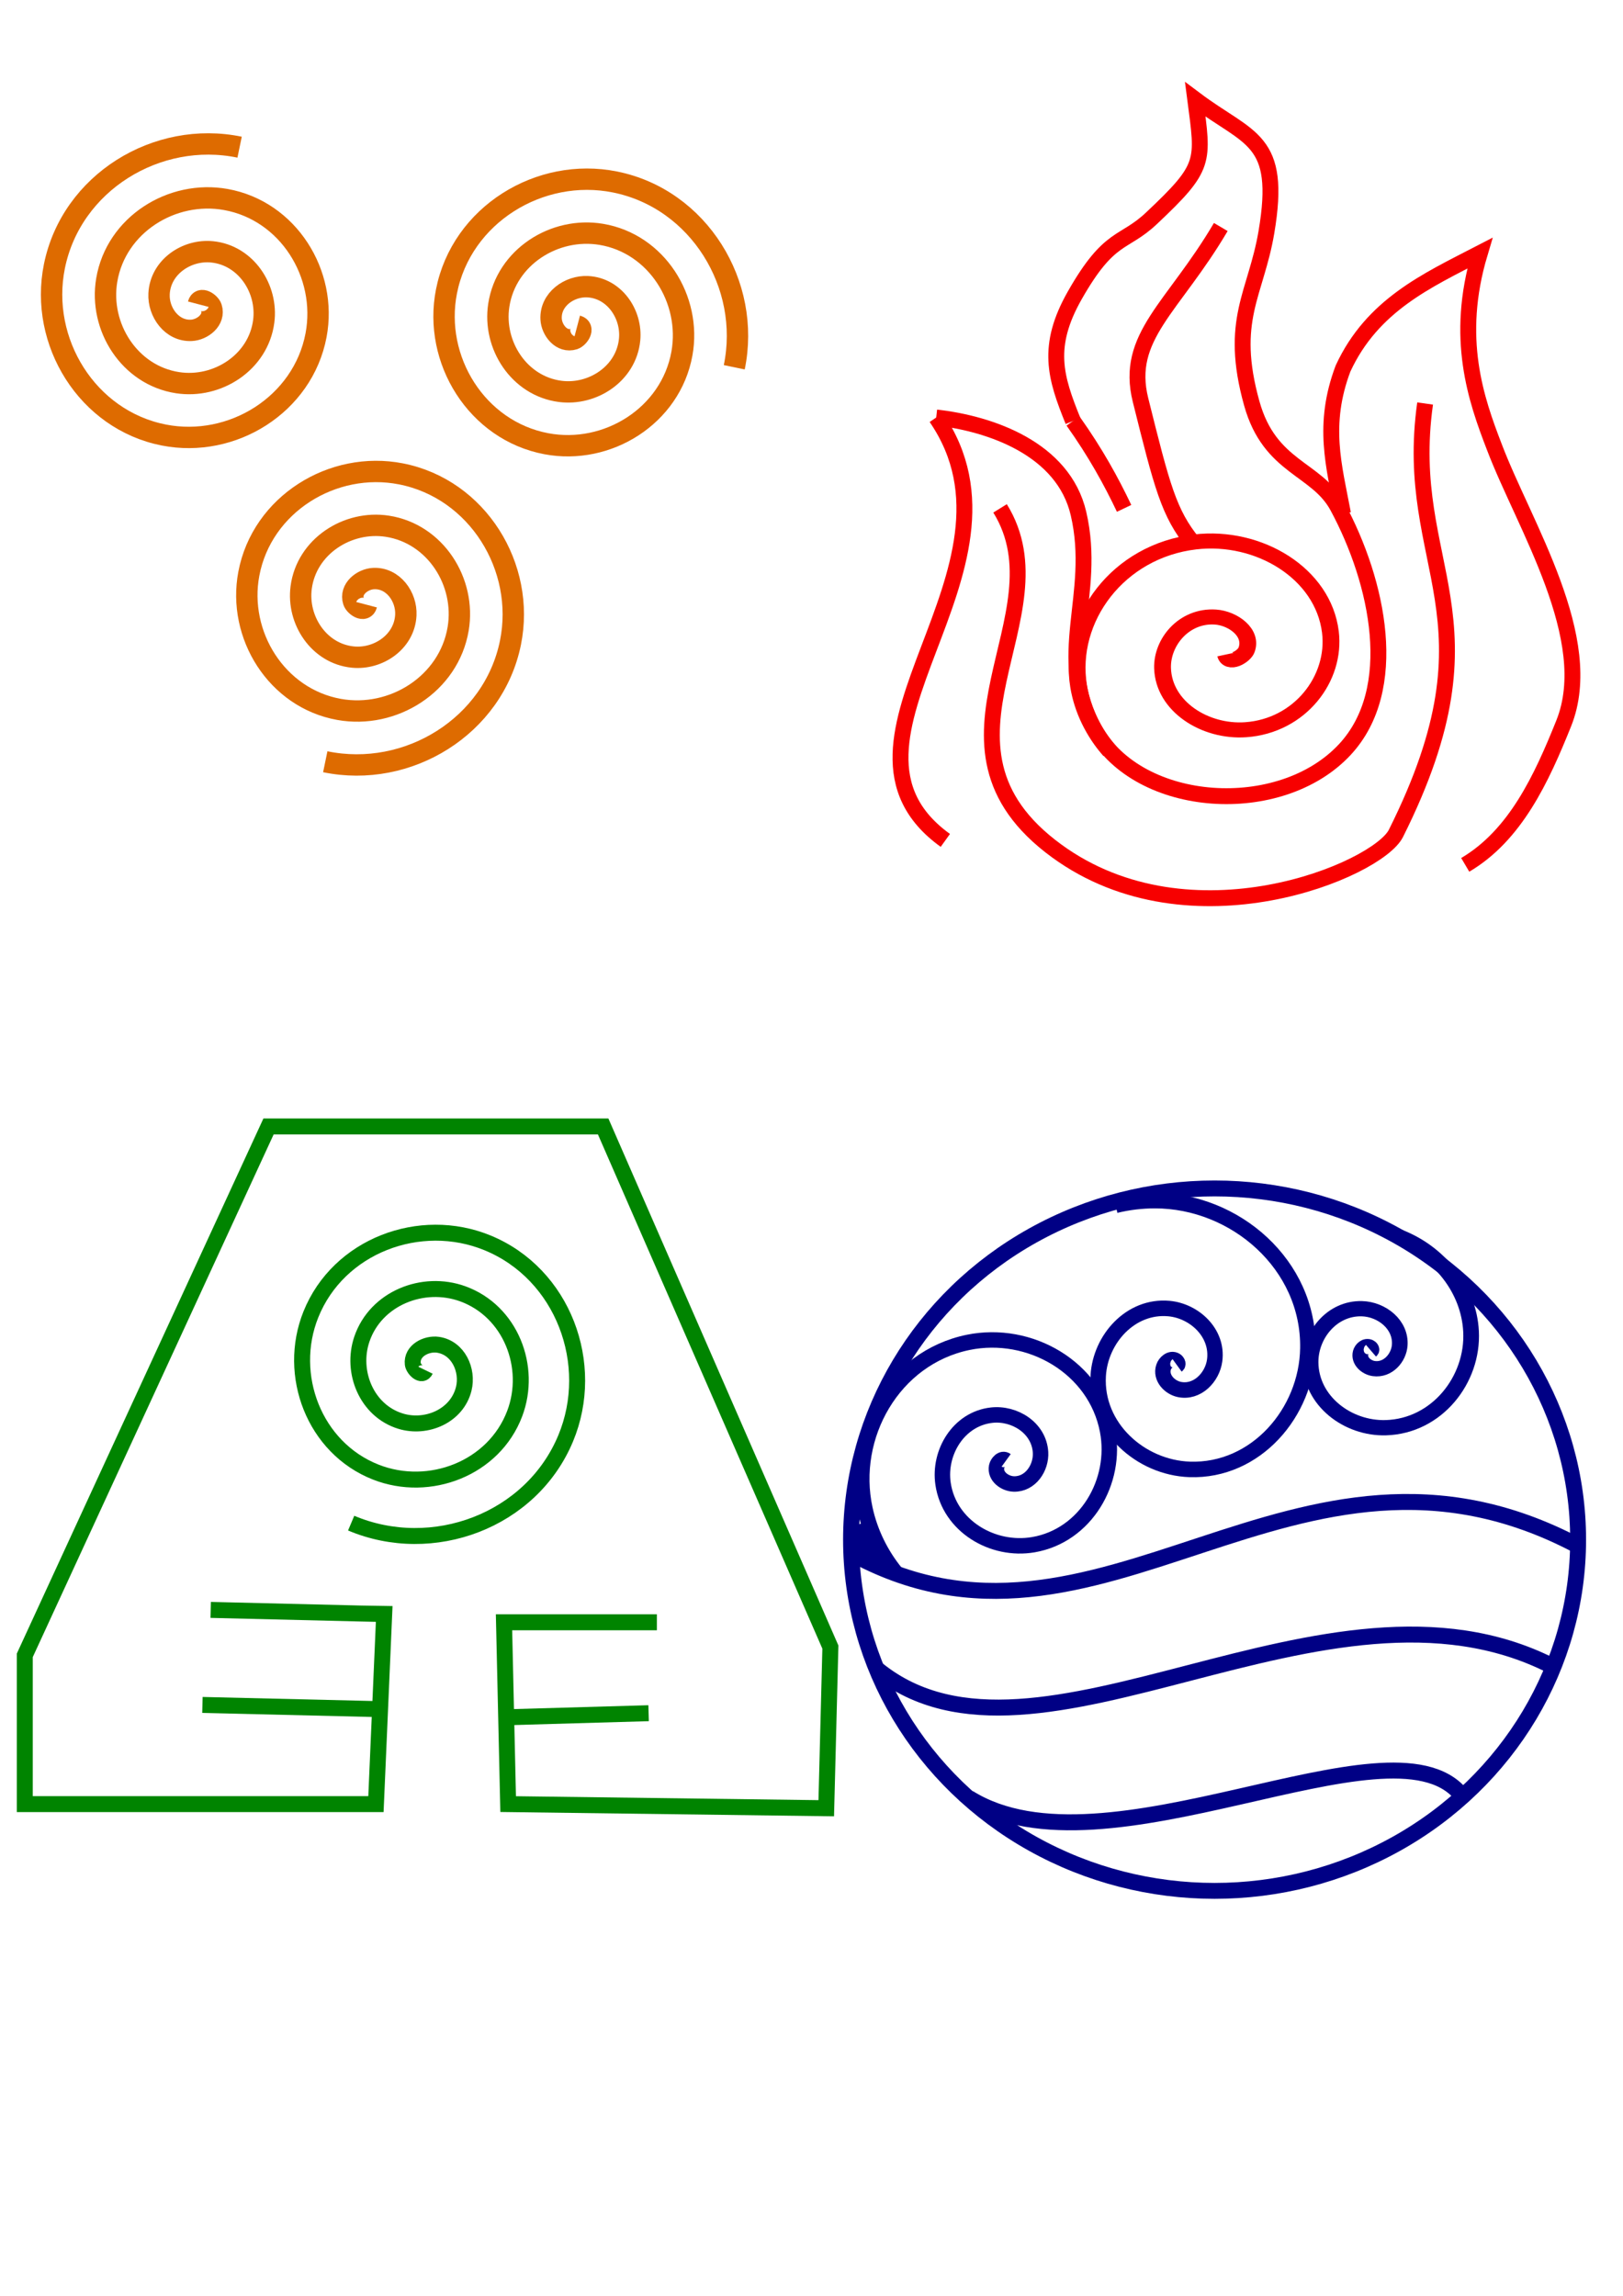 <?xml version="1.0" encoding="UTF-8" standalone="no"?>
<!-- Created with Inkscape (http://www.inkscape.org/) -->

<svg
   xmlns:osb="http://www.openswatchbook.org/uri/2009/osb"
   xmlns:dc="http://purl.org/dc/elements/1.1/"
   xmlns:cc="http://creativecommons.org/ns#"
   xmlns:rdf="http://www.w3.org/1999/02/22-rdf-syntax-ns#"
   xmlns:svg="http://www.w3.org/2000/svg"
   xmlns="http://www.w3.org/2000/svg"
   xmlns:sodipodi="http://sodipodi.sourceforge.net/DTD/sodipodi-0.dtd"
   xmlns:inkscape="http://www.inkscape.org/namespaces/inkscape"
   width="210mm"
   height="297mm"
   viewBox="0 0 210 297"
   version="1.1"
   id="svg8"
   inkscape:version="0.92.4 (5da689c313, 2019-01-14)"
   sodipodi:docname="avatar_elements.svg">
  <defs
     id="defs2">
    <linearGradient
       id="linearGradient831"
       osb:paint="solid">
      <stop
         style="stop-color:#ffffff;stop-opacity:1;"
         offset="0"
         id="stop829" />
    </linearGradient>
  </defs>
  <sodipodi:namedview
     id="base"
     pagecolor="#ffffff"
     bordercolor="#666666"
     borderopacity="1.0"
     inkscape:pageopacity="0.0"
     inkscape:pageshadow="2"
     inkscape:zoom="0.35"
     inkscape:cx="411.28425"
     inkscape:cy="965.42399"
     inkscape:document-units="mm"
     inkscape:current-layer="layer1"
     showgrid="false"
     inkscape:window-width="1920"
     inkscape:window-height="1001"
     inkscape:window-x="-9"
     inkscape:window-y="-9"
     inkscape:window-maximized="1" />
  <g
     inkscape:label="Layer 1"
     inkscape:groupmode="layer"
     id="layer1">
    <path
       style="fill:none;fill-rule:evenodd;stroke:#de6b00;stroke-width:2.765;stroke-miterlimit:4;stroke-dasharray:none;stroke-opacity:1"
       d="m 25.658,39.352 c 0.268,-1.018 1.505,-0.141 1.693,0.445 0.509,1.59 -1.162,2.868 -2.584,2.94 -2.542,0.129 -4.301,-2.36 -4.187,-4.722 0.167,-3.466 3.569,-5.763 6.86,-5.434 4.387,0.438 7.236,4.781 6.682,8.998 -0.698,5.307 -5.994,8.715 -11.136,7.929 -6.228,-0.952 -10.197,-7.208 -9.176,-13.274 1.202,-7.149 8.423,-11.68 15.413,-10.424 8.07,1.451 13.166,9.638 11.671,17.551 C 39.194,52.352 30.039,58.013 21.203,56.279 11.291,54.334 5.065,44.211 7.038,34.452 9.229,23.618 20.322,16.826 31.003,19.04"
       id="path840" />
    <path
       transform="rotate(90,94.079,38.283)"
       style="fill:none;fill-rule:evenodd;stroke:#de6b00;stroke-width:2.765;stroke-miterlimit:4;stroke-dasharray:none;stroke-opacity:1"
       d="m 97.962,57.669 c 0.268,-1.018 1.505,-0.141 1.693,0.445 0.509,1.59 -1.162,2.868 -2.584,2.94 -2.542,0.129 -4.301,-2.36 -4.187,-4.722 0.167,-3.466 3.569,-5.763 6.86,-5.434 4.387,0.438 7.236,4.781 6.682,8.998 -0.698,5.307 -5.994,8.715 -11.136,7.929 -6.228,-0.952 -10.197,-7.208 -9.176,-13.274 1.202,-7.149 8.423,-11.68 15.413,-10.424 8.07,1.451 13.166,9.638 11.671,17.551 C 111.498,70.669 102.344,76.329 93.508,74.596 83.595,72.651 77.369,62.527 79.342,52.769 81.533,41.935 92.626,35.143 103.308,37.356"
       id="path840-1" />
    <path
       transform="scale(-1)"
       style="fill:none;fill-rule:evenodd;stroke:#de6b00;stroke-width:2.765;stroke-miterlimit:4;stroke-dasharray:none;stroke-opacity:1"
       d="m -47.433,-78.231 c 0.268,-1.018 1.505,-0.141 1.693,0.445 0.509,1.59 -1.162,2.868 -2.584,2.94 -2.542,0.129 -4.301,-2.36 -4.187,-4.722 0.167,-3.466 3.569,-5.763 6.86,-5.434 4.387,0.438 7.236,4.781 6.682,8.998 -0.698,5.307 -5.994,8.715 -11.136,7.929 -6.228,-0.952 -10.197,-7.208 -9.176,-13.274 1.202,-7.149 8.423,-11.68 15.413,-10.424 8.07,1.451 13.166,9.638 11.671,17.551 -1.698,8.991 -10.853,14.652 -19.689,12.918 -9.913,-1.945 -16.139,-12.068 -14.165,-21.827 2.191,-10.834 13.284,-17.626 23.965,-15.413"
       id="path840-6" />
    <path
       sodipodi:type="spiral"
       style="fill:none;fill-rule:evenodd;stroke:#008400;stroke-width:2.065;stroke-miterlimit:4;stroke-dasharray:none;stroke-opacity:1"
       id="path875"
       sodipodi:cx="55.057529"
       sodipodi:cy="177.26324"
       sodipodi:expansion="1"
       sodipodi:revolution="3"
       sodipodi:radius="21.994188"
       sodipodi:argument="-16.825981"
       sodipodi:t0="0"
       d="m 55.058,177.263 c -0.482,0.992 -1.575,-0.161 -1.648,-0.802 -0.199,-1.736 1.777,-2.709 3.252,-2.495 2.638,0.384 3.938,3.299 3.341,5.702 -0.877,3.526 -4.838,5.194 -8.152,4.187 -4.417,-1.342 -6.461,-6.382 -5.034,-10.602 1.796,-5.31 7.929,-7.733 13.052,-5.88 6.204,2.244 9.008,9.478 6.726,15.502 -2.689,7.099 -11.027,10.285 -17.952,7.573 -7.994,-3.132 -11.564,-12.577 -8.419,-20.402 3.573,-8.89 14.128,-12.843 22.852,-9.265 9.787,4.014 14.123,15.679 10.112,25.302 -4.454,10.683 -17.23,15.404 -27.751,10.958" />
    <path
       style="fill:none;stroke:#008400;stroke-width:2.065;stroke-linecap:butt;stroke-linejoin:miter;stroke-miterlimit:4;stroke-dasharray:none;stroke-opacity:1"
       d="m 27.261,208.267 c 21.916,0.535 22.451,0.535 22.451,0.535 l -1.069,24.589 H 3.207 V 214.146 L 34.745,145.725 h 43.298 l 29.4,67.352 -0.535,20.847 -41.159,-0.535 -0.535,-23.52 h 19.778"
       id="path877"
       inkscape:connector-curvature="0" />
    <path
       style="fill:none;stroke:#008400;stroke-width:2.065;stroke-linecap:butt;stroke-linejoin:miter;stroke-miterlimit:4;stroke-dasharray:none;stroke-opacity:1"
       d="M 65.214,222.165 C 83.923,221.63 83.923,221.63 83.923,221.63"
       id="path879"
       inkscape:connector-curvature="0" />
    <path
       style="fill:none;stroke:#008400;stroke-width:2.065;stroke-linecap:butt;stroke-linejoin:miter;stroke-miterlimit:4;stroke-dasharray:none;stroke-opacity:1"
       d="M 48.643,221.095 26.192,220.561"
       id="path881"
       inkscape:connector-curvature="0" />
    <path
       style="fill:none;stroke:#f70000;stroke-width:2.056;stroke-linecap:butt;stroke-linejoin:miter;stroke-miterlimit:4;stroke-dasharray:none;stroke-opacity:1"
       d="M 122.317,108.719 C 104.474,95.873 134.77,73.893 121.137,54.01"
       id="path4665"
       inkscape:connector-curvature="0"
       sodipodi:nodetypes="cc" />
    <path
       style="fill:none;stroke:#f70000;stroke-width:2.056;stroke-linecap:butt;stroke-linejoin:miter;stroke-miterlimit:4;stroke-dasharray:none;stroke-opacity:1"
       d="m 121.137,54.01 c 7.021,0.785 16.46,4.04 18.411,12.434 2.474,10.647 -3.27,18.384 2.124,28.033 5.728,10.244 23.985,11.472 32.337,2.487 7.256,-7.808 4.345,-21.611 -0.944,-31.424 -2.703,-5.015 -8.756,-4.978 -11.094,-13.338 -3.022,-10.811 0.531,-14.146 1.888,-22.155 2.071,-12.226 -2.191,-11.918 -9.205,-17.181 1.056,8.131 1.44,8.676 -5.665,15.373 -3.648,3.438 -5.412,2.036 -9.913,9.947 -3.766,6.619 -2.534,10.622 -0.236,16.277"
       id="path4667"
       inkscape:connector-curvature="0"
       sodipodi:nodetypes="csssssscssc" />
    <path
       sodipodi:type="spiral"
       style="fill:none;fill-rule:evenodd;stroke:#f70000;stroke-width:1.343;stroke-miterlimit:4;stroke-dasharray:none;stroke-opacity:1"
       id="path4671"
       sodipodi:cx="173.19066"
       sodipodi:cy="-83.494675"
       sodipodi:expansion="1"
       sodipodi:revolution="1.8320848"
       sodipodi:radius="12.639023"
       sodipodi:argument="-13.90094"
       sodipodi:t0="0"
       d="m 173.191,-83.495 c 0.243,-1.009 1.48,-0.17 1.677,0.404 0.534,1.556 -1.085,2.849 -2.484,2.95 -2.502,0.18 -4.286,-2.235 -4.223,-4.564 0.093,-3.418 3.396,-5.751 6.645,-5.496 4.331,0.34 7.228,4.559 6.769,8.725 -0.577,5.243 -5.724,8.71 -10.806,8.042 -6.155,-0.808 -10.195,-6.889 -9.316,-12.886 0.31,-2.114 1.189,-4.128 2.507,-5.808"
       transform="matrix(1.619,0,0,-1.449,-121.83,-36.299)" />
    <path
       style="fill:none;stroke:#f70000;stroke-width:2.056;stroke-linecap:butt;stroke-linejoin:miter;stroke-miterlimit:4;stroke-dasharray:none;stroke-opacity:1"
       d="m 154.417,70.287 c -3.196,-3.903 -4.06,-7.378 -6.845,-18.538 -2.05,-8.215 4.254,-11.951 10.385,-22.381"
       id="path4673"
       inkscape:connector-curvature="0"
       sodipodi:nodetypes="csc" />
    <path
       style="fill:none;stroke:#f70000;stroke-width:2.056;stroke-linecap:butt;stroke-linejoin:miter;stroke-miterlimit:4;stroke-dasharray:none;stroke-opacity:1"
       d="m 138.839,54.462 c 2.925,4.114 4.937,7.79 6.609,11.304"
       id="path4675"
       inkscape:connector-curvature="0"
       sodipodi:nodetypes="cc" />
    <path
       style="fill:none;stroke:#f70000;stroke-width:2.056;stroke-linecap:butt;stroke-linejoin:miter;stroke-miterlimit:4;stroke-dasharray:none;stroke-opacity:1"
       d="m 173.772,66.444 c -1.171,-6.193 -2.735,-11.502 -10e-6,-18.764 3.791,-8.206 10.864,-11.384 17.703,-14.921 -3.286,10.987 -0.49,18.93 1.888,25.094 3.819,10.067 13.34,24.819 8.969,35.719 -2.877,7.175 -6.261,14.486 -12.746,18.312"
       id="path4677"
       inkscape:connector-curvature="0"
       sodipodi:nodetypes="ccccsc" />
    <path
       style="fill:none;stroke:#f70000;stroke-width:2.056;stroke-linecap:butt;stroke-linejoin:miter;stroke-miterlimit:4;stroke-dasharray:none;stroke-opacity:1"
       d="m 129.398,65.765 c 8.674,14.004 -11.593,30.512 7.317,44.31 17.382,12.684 41.528,2.481 43.902,-2.261 14.088,-28.135 0.79,-34.314 3.777,-55.614"
       id="path4679"
       inkscape:connector-curvature="0"
       sodipodi:nodetypes="cssc" />
    <ellipse
       style="fill:#00ffff;fill-opacity:0;stroke:#000085;stroke-width:2.056;stroke-miterlimit:4;stroke-dasharray:none;stroke-opacity:1"
       id="path4681"
       cx="157.154"
       cy="199.179"
       rx="47.039"
       ry="45.436" />
    <path
       style="fill:none;stroke:#000085;stroke-width:2.065;stroke-linecap:butt;stroke-linejoin:miter;stroke-miterlimit:4;stroke-dasharray:none;stroke-opacity:1"
       d="m 109.848,200.783 c 32.514,18.181 57.524,-20.308 94.346,-0.802"
       id="path4683"
       inkscape:connector-curvature="0"
       sodipodi:nodetypes="cc" />
    <path
       style="fill:none;stroke:#000085;stroke-width:2.065;stroke-linecap:butt;stroke-linejoin:miter;stroke-miterlimit:4;stroke-dasharray:none;stroke-opacity:1"
       d="m 113.59,216.017 c 20.575,16.497 57.983,-15.286 87.13,-0.535"
       id="path4685"
       inkscape:connector-curvature="0"
       sodipodi:nodetypes="cc" />
    <path
       style="fill:none;stroke:#000085;stroke-width:2.065;stroke-linecap:butt;stroke-linejoin:miter;stroke-miterlimit:4;stroke-dasharray:none;stroke-opacity:1"
       d="m 125.349,232.588 c 17.664,11.039 54.413,-11.258 63.61,-0.535"
       id="path4687"
       inkscape:connector-curvature="0"
       sodipodi:nodetypes="cc" />
    <path
       sodipodi:type="spiral"
       style="fill:none;fill-rule:evenodd;stroke:#000085;stroke-width:1.436;stroke-miterlimit:4;stroke-dasharray:none;stroke-opacity:1"
       id="path4697"
       sodipodi:cx="-142.90714"
       sodipodi:cy="171.32292"
       sodipodi:expansion="2"
       sodipodi:revolution="2.4624388"
       sodipodi:radius="15.866079"
       sodipodi:argument="-18.248844"
       sodipodi:t0="0.071067907"
       d="m -142.917,171.402 c -0.129,0.176 -0.385,-0.011 -0.458,-0.14 -0.265,-0.47 0.192,-0.983 0.623,-1.121 0.984,-0.317 1.88,0.564 2.066,1.471 0.342,1.671 -1.125,3.081 -2.687,3.293 -2.532,0.344 -4.586,-1.876 -4.802,-4.268 -0.323,-3.569 2.816,-6.395 6.217,-6.594 4.782,-0.279 8.509,3.947 8.667,8.532 0.212,6.172 -5.267,10.928 -11.213,11.023 -7.737,0.123 -13.653,-6.777 -13.66,-14.261 -0.001,-1.236 0.147,-2.471 0.436,-3.672"
       transform="matrix(0,1.398,1.387,0,-85.429,376.431)" />
    <path
       sodipodi:type="spiral"
       style="fill:none;fill-rule:evenodd;stroke:#000085;stroke-width:2;stroke-miterlimit:4;stroke-dasharray:none;stroke-opacity:1"
       id="path4701"
       sodipodi:cx="-130.30341"
       sodipodi:cy="189.27678"
       sodipodi:expansion="1.5"
       sodipodi:revolution="2.499326"
       sodipodi:radius="20.213572"
       sodipodi:argument="-14.924953"
       sodipodi:t0="0.070018999"
       d="m -130.189,188.92 c 0.542,-0.392 1.137,0.311 1.234,0.791 0.262,1.291 -1.067,2.233 -2.219,2.265 -2.162,0.061 -3.579,-2.106 -3.461,-4.096 0.187,-3.157 3.366,-5.137 6.33,-4.806 4.268,0.477 6.88,4.813 6.284,8.871 -0.805,5.484 -6.425,8.79 -11.685,7.886 -6.797,-1.168 -10.853,-8.187 -9.603,-14.747 1.564,-8.202 10.086,-13.06 18.038,-11.427 9.691,1.989 15.4,12.114 13.354,21.544 -0.656,3.025 -2.046,5.874 -4,8.272"
       transform="scale(-1,1)" />
    <path
       sodipodi:type="spiral"
       style="fill:none;fill-rule:evenodd;stroke:#000085;stroke-width:2.189;stroke-miterlimit:4;stroke-dasharray:none;stroke-opacity:1"
       id="path4703"
       sodipodi:cx="-179.42442"
       sodipodi:cy="168.67709"
       sodipodi:expansion="2"
       sodipodi:revolution="2.3570671"
       sodipodi:radius="16.846909"
       sodipodi:argument="-15.042826"
       sodipodi:t0="0.074245028"
       d="m -179.407,168.586 c 0.162,-0.193 0.445,0.042 0.52,0.197 0.271,0.564 -0.296,1.122 -0.804,1.25 -1.162,0.293 -2.133,-0.792 -2.28,-1.856 -0.271,-1.958 1.531,-3.479 3.353,-3.608 2.954,-0.209 5.163,2.511 5.235,5.295 0.107,4.152 -3.734,7.186 -7.681,7.162 -5.551,-0.034 -9.546,-5.199 -9.387,-10.513 0.215,-7.153 6.907,-12.245 13.79,-11.911 6.132,0.298 11.451,4.526 13.628,10.187"
       transform="matrix(0,-0.902,-0.926,0,333.501,12.91)" />
    <path
       style="fill:#00ffff;fill-opacity:0;stroke:#000085;stroke-width:5.399;stroke-miterlimit:4;stroke-dasharray:none;stroke-opacity:1"
       d="m 422.859,758.127 -2.679,-1.414 v -5.382 c 0,-5.279 0.796,-6.488 1.754,-2.668 0.266,1.061 1.427,3.829 2.579,6.151 1.152,2.322 2.095,4.35 2.095,4.506 0,0.554 -1.106,0.202 -3.75,-1.193 z"
       id="path4705"
       inkscape:connector-curvature="0"
       transform="scale(0.265)" />
  </g>
</svg>

